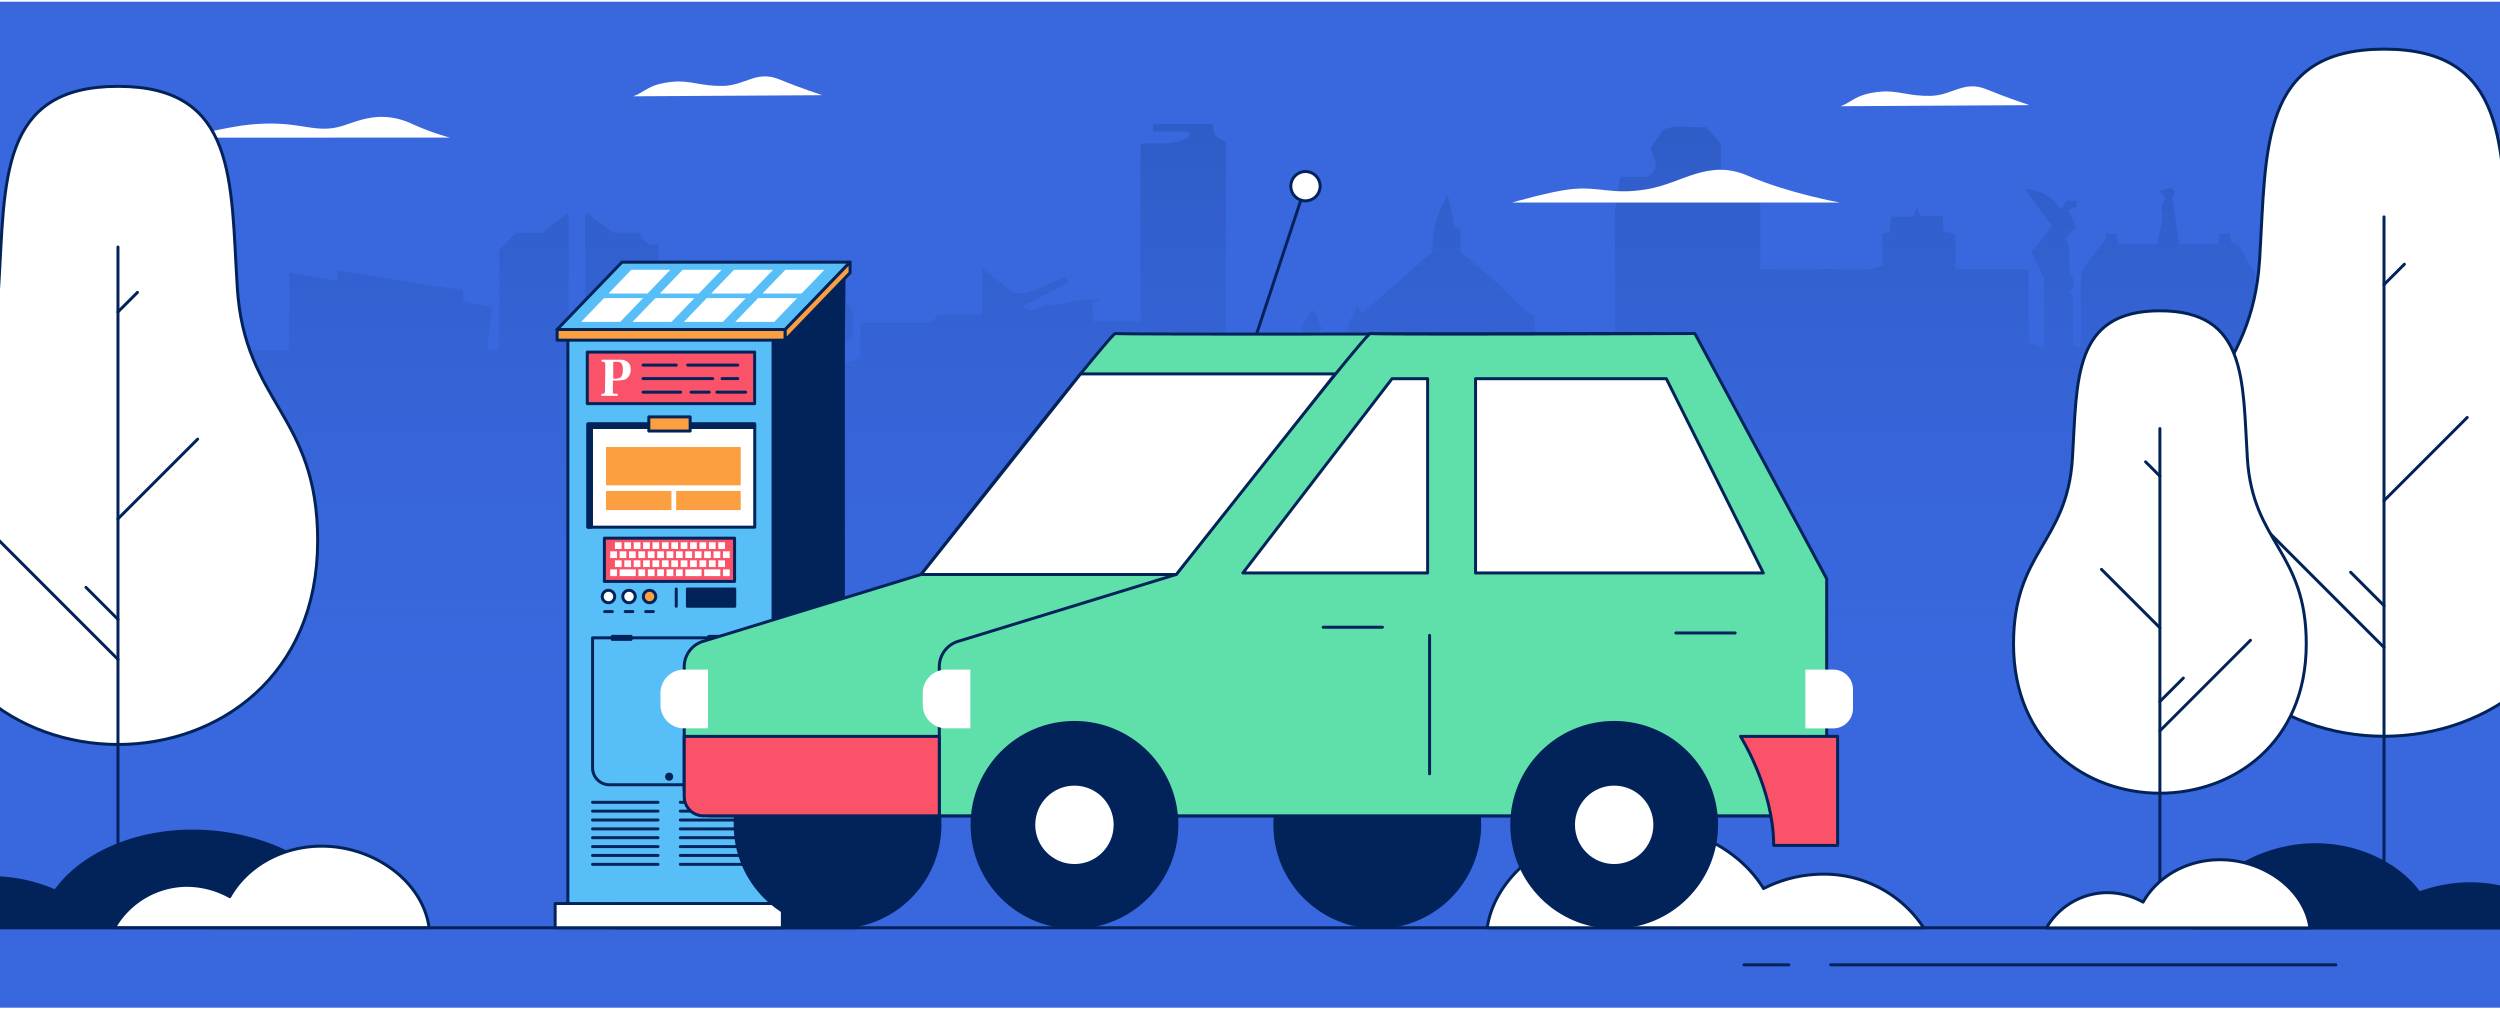 <svg xmlns="http://www.w3.org/2000/svg" xmlns:xlink="http://www.w3.org/1999/xlink" viewBox="0 0 743 300"><defs><style>.cls-1,.cls-7{fill:none;}.cls-2{clip-path:url(#clip-path);}.cls-3{fill:#3967dd;}.cls-4{fill:url(#linear-gradient);}.cls-5{fill:url(#linear-gradient-2);}.cls-6,.cls-8{fill:#fff;}.cls-10,.cls-11,.cls-12,.cls-14,.cls-15,.cls-16,.cls-7,.cls-8,.cls-9{stroke:#02225a;stroke-linecap:round;stroke-linejoin:round;stroke-width:0.89px;}.cls-9{fill:#02225a;}.cls-10{fill:#57bef7;}.cls-11,.cls-13{fill:#fc9f40;}.cls-12{fill:#b9355e;}.cls-14{fill:#f95269;}.cls-15{fill:#5fe0ab;}.cls-16{fill:#fac777;}.cls-17{clip-path:url(#clip-path-2);}.cls-18{fill:url(#linear-gradient-3);}</style><clipPath id="clip-path"><rect class="cls-1" y="0.51" width="743" height="298.98"/></clipPath><linearGradient id="linear-gradient" x1="744.45" y1="210.24" x2="744.45" y2="2.32" gradientUnits="userSpaceOnUse"><stop offset="0" stop-color="#3967dd" stop-opacity="0"/><stop offset="1" stop-color="#2a57bc"/></linearGradient><linearGradient id="linear-gradient-2" x1="-6.24" y1="210.24" x2="-6.24" y2="2.32" xlink:href="#linear-gradient"/><clipPath id="clip-path-2"><rect class="cls-1" x="1085.7" y="0.51" width="503" height="298.98"/></clipPath><linearGradient id="linear-gradient-3" x1="1030.09" y1="199.74" x2="1030.09" y2="26.68" xlink:href="#linear-gradient"/></defs><g id="Layer_1" data-name="Layer 1"><g class="cls-2"><rect class="cls-3" x="-384.99" y="-201.37" width="1508.71" height="848.65"/><path class="cls-4" d="M369.06,263.66V116.32h14.32v-5.88l3.62-.59v-13l2.71-4.63c.43.15.87.17,1,.36.68,1.52,1.3,3.07,2.12,5.05l-1,1.56,1.66,2.29h6.89c-.49-3.79,1.14-7.18,3.06-10.67l1.2,2.45,21.14-18.5c-.32-6.07,1.35-11.42,4.5-16.88.68,3.33,1.28,6.3,2,9.71l1.75.58v6.65q5.61,4.75,11.22,9.53c3.58,3.06,6.13,7.3,10.79,9.52v8.86h15a55,55,0,0,0,3.94,4.08c1.39,1.21,2.15,3.43,5,3.26V73.4c0-3.62-.19-7.25.06-10.84.22-3.25.91-6.47,1.44-10h8.11c4.36-2.67,1.75-5.68,1-8.54L494,39c3.39-2.46,8.27-.73,13-1.28l4.39,4.84v9.66h9.28v5.53l2.49.85V80c6.35,0,12.52.22,18.67-.06,5.81-.27,11.82,1.31,17.62-1.09V69.42l2.22-.46c.1-1.33.22-2.83.35-4.54h6.6c.33-.87.58-1.57,1.05-2.85l1,2.59h6.74c.09,1.77.15,3.12.23,4.72l3.47.54V80h21.11a2.8,2.8,0,0,1,.43.41,1,1,0,0,1,.2.52v20.83l4.59,1.59V82.47L603.78,75c1.8-2.35,3.76-4.93,6.05-7.94L601.72,56.3c4.2-.18,8,1.84,10.94,6.09l1.5-2.69h3v1.78l-2.52,1,2.44,5.08-3.23,3.23c2.54,3.5-.38,8,2.1,11.63a3.16,3.16,0,0,1-1,4.2c2.13,2.42.87,5.33,1.09,8s.05,5.19.05,7.92l2.13.63c.59-7.52.1-14.85.32-22,1.06-1.66,2-3.3,3.12-4.83s2.26-2.71,4-4.81c0,.11.07-.84.17-2h3.3c.12,1,.23,2,.36,3.14h11.64c.44-2.08,1-4.47,1.45-6.85s-1.09-4.82,1.17-6.75l-1.93-2.33,3.26-1,1.31,1.11-.86,1.89c.69,4.37,1.42,9,2.2,13.87h11.55c.1-1,.19-1.9.32-3.09h3.22l.37,2.76c4.41.69,3.67,6,7,8.3v22.2h3.3c-.12.11.16,0,.16-.14,0-5.37,0-10.73,0-16.1l5.09-2.93,3.1,1.89c.26-1.52.45-2.56.67-3.81l2-.72c.1-.9.22-1.85.34-2.87l2.11-.81c.1-.92.21-1.87.33-3h3.08c.22-1.28.41-2.38.63-3.63h4.3v2.88l2.46.84v2.83l2.49.86c.07.85.13,1.8.22,3h3.58c-.43-5.42.06-10.63,3-15.45,2.87,8.83,1.4,17.77,1.71,26.59.13,3.4,0,6.82,0,10.52h5.72c1.15-4.11-.9-8.63,1.22-12.55-.41-2.24-.82-4.48-1.16-6.36l3.26-4.46,2.64,3.59c-.31,2.67-1.31,5.16-.68,7.12,1.34,4.21.88,8.46,1.09,12.78l2.15.13V58.73l3.46-.65c.53-2.4.6-5,1.71-7.12,1.21-2.28,1-4.49,1.07-6.79.06-2.53,0-5.06,0-8.36l3.73,2.49c-.47,1.3-1.57,2.73-1.24,3.67,1.84,5.34.82,11.4,4.08,16.22l1.9.44V77.16c2.16,1,2.69,0,2.28-2h37.21V62.73l2-2,1.29,2.7,6.34-4.1V53.08l2.1-2.09c.83,1.09,1.67,2.17,3,3.93v4.24l5.42,3.72,2.63-1.48c.62,4.36,0,8.32.47,12.89a10.67,10.67,0,0,0,2.22-1.39c1.51-1.72,2.92-3.53,4.74-5.77,3.52,4.26,8,6.69,10.87,11.24V96l3.77,2.52c-1.68,3-1.7,3,.5,5.57H836a2.64,2.64,0,0,0,.41-.36,1,1,0,0,0,.22-.51c0-7.2,0-14.4,0-22.21l14.24,2.41v-3l37.37,5.88v3.09l8.74,2q-.74,5.85-1.58,12.45H899V74.31l5-5.09h7.58l8-6.06v37h4.89V63.46c1.66-.29,1.88,1.25,2.76,1.73a21.93,21.93,0,0,1,2.37,1.55c.94.7,1.84,1.46,2.94,2.34h8.22c1,2.06,1.76,4.55,5.51,3.35v14c0,4.42-.49,8.91.14,13.24s-3.8,8.6.64,13.27c.23-1.86.4-3.25.62-5.07h8.1c.08-1.18.13-2,.18-2.66l-4.86-6.32v-6.1c1.45-1.48,2.84-2.92,4.18-4.3h6.83L965.21,90a4.55,4.55,0,0,0,.39.78c2,2.84.91,6.08,1.24,9.09l-3.54,3.55v4.14h10.45v-3.81c-1.58-2.21-3.23-4.52-4.75-6.63l1.79-6c2.87-3.24,6.89-2.65,11.28-2.57l3.78,5c1.13,5-1.22,8.42-4.53,11.13v2.87h11.89c0-.89.09-1.67.14-2.57l-4.68-4.14v-8.3l4-4c3.11.15,6.62-.73,10.08,1.72,2,2.76,1.37,6.31,1.31,9.78l-4.72,4.72v2.41c2.51,2,4.6-.19,7.06-.88V95.92h21.1l2.08-2.51h13V79.72l9.36,7.36h4.13l11.42-4.83.68,1.8c-4.53,2.33-9,4.62-13.66,7,3,2.46,5.26-.25,7.71-.31a51.38,51.38,0,0,0,7.33-1.13,23.86,23.86,0,0,1,8.29-.42l-2.45.69v5.59h14.32V42.7c5.08-.32,10.06.76,14.46-2.07,0-.29,0-.69-.09-1.5h-10.56c-.07-1-.11-1.51-.17-2.29h17.82c-.09,2.39.82,4.56,3.81,5.14v64.24l4.86.51V263.66Z"/><path class="cls-5" d="M-381.64,263.66V116.32h14.32v-5.88l3.62-.59v-13l2.72-4.63c.42.15.86.17,1,.36.68,1.52,1.3,3.07,2.12,5.05l-1,1.56,1.67,2.29h6.88c-.49-3.79,1.14-7.18,3.06-10.67l1.2,2.45L-325,74.78c-.32-6.07,1.35-11.42,4.5-16.88.68,3.33,1.28,6.3,2,9.71l1.75.58v6.65c3.73,3.17,7.48,6.34,11.21,9.53s6.13,7.3,10.8,9.52v8.86h15a54.77,54.77,0,0,0,3.93,4.08c1.39,1.21,2.15,3.43,5,3.26V73.4c0-3.62-.18-7.25.06-10.84.22-3.25.91-6.47,1.45-10h8.1c4.37-2.67,1.75-5.68,1.05-8.54,1-1.43,1.94-2.8,3.44-5,3.4-2.46,8.27-.73,13-1.28l4.39,4.84v9.66H-230v5.53l2.49.85V80c6.35,0,12.52.22,18.67-.06,5.81-.27,11.82,1.31,17.63-1.09V69.42L-189,69c.1-1.33.22-2.83.35-4.54H-182l1-2.85,1,2.59h6.74c.09,1.77.16,3.12.23,4.72l3.47.54V80h21.12a3.26,3.26,0,0,1,.42.41,1,1,0,0,1,.2.52c0,6.8,0,13.6,0,20.83l4.58,1.59V82.47l-3.65-7.5,6-7.94L-149,56.3c4.2-.18,8,1.84,10.94,6.09l1.5-2.69h3v1.78l-2.53,1c.83,1.72,1.62,3.36,2.44,5.08l-3.23,3.23c2.54,3.5-.38,8,2.1,11.63a3.17,3.17,0,0,1-1,4.2c2.12,2.42.86,5.33,1.08,8s0,5.19,0,7.92l2.14.63c.58-7.52.09-14.85.31-22,1.06-1.66,2-3.3,3.12-4.83s2.26-2.71,4-4.81c0,.11.07-.84.17-2h3.3c.12,1,.23,2,.37,3.14h11.63c.45-2.08,1-4.47,1.45-6.85s-1.08-4.82,1.17-6.75l-1.93-2.33,3.26-1,1.31,1.11-.86,1.89c.69,4.37,1.42,9,2.2,13.87h11.55c.1-1,.2-1.9.32-3.09h3.22l.38,2.76c4.4.69,3.66,6,7,8.3v22.2h3.31c-.13.11.15,0,.15-.14q0-8.06,0-16.1l5.08-2.93,3.1,1.89c.27-1.52.45-2.56.67-3.81l2-.72c.11-.9.22-1.85.34-2.87l2.11-.81c.1-.92.21-1.87.33-3h3.08c.22-1.28.41-2.38.63-3.63h4.31v2.88l2.45.84v2.83l2.5.86c.06.85.13,1.8.21,3h3.58c-.43-5.42.07-10.63,3-15.45,2.87,8.83,1.4,17.77,1.72,26.59.12,3.4,0,6.82,0,10.52h5.72c1.14-4.11-.9-8.63,1.21-12.55-.41-2.24-.82-4.48-1.16-6.36l3.26-4.46,2.64,3.59c-.31,2.67-1.3,5.16-.68,7.12,1.35,4.21.88,8.46,1.09,12.78l2.15.13V58.73l3.46-.65c.53-2.4.6-5,1.71-7.12,1.21-2.28,1-4.49,1.07-6.79.06-2.53,0-5.06,0-8.36l3.73,2.49C-18,39.6-19.11,41-18.79,42c1.85,5.34.82,11.4,4.08,16.22l1.9.44V77.16c2.17,1,2.69,0,2.28-2H26.68V62.73l2-2L30,63.43l6.34-4.1V53.08L38.43,51l3,3.93v4.24l5.41,3.72,2.63-1.48c.62,4.36.06,8.32.47,12.89a10.67,10.67,0,0,0,2.22-1.39c1.51-1.72,2.92-3.53,4.74-5.77,3.52,4.26,8,6.69,10.87,11.24V96l3.77,2.52c-1.68,3-1.7,3,.5,5.57H85.31a2.64,2.64,0,0,0,.41-.36,1,1,0,0,0,.22-.51C86,96,86,88.8,86,81l14.24,2.41v-3l37.37,5.88v3.09l8.74,2q-.74,5.85-1.57,12.45h3.61V74.31l5-5.09H161l8-6.06v37h4.89V63.46c1.66-.29,1.89,1.25,2.76,1.73a21,21,0,0,1,2.37,1.55c.95.7,1.84,1.46,2.94,2.34h8.22c1,2.06,1.76,4.55,5.51,3.35v14c0,4.42-.48,8.91.14,13.24s-3.79,8.6.64,13.27c.23-1.86.4-3.25.63-5.07h8.1c.07-1.18.12-2,.17-2.66l-4.85-6.32v-6.1l4.18-4.3h6.83L214.51,90a4.55,4.55,0,0,0,.39.78c2,2.84.91,6.08,1.24,9.09l-3.54,3.55v4.14h10.45v-3.81c-1.57-2.21-3.23-4.52-4.75-6.63.67-2.26,1.21-4,1.79-6,2.87-3.24,6.89-2.65,11.29-2.57l3.77,5c1.14,5-1.22,8.42-4.53,11.13v2.87h11.9c0-.89.08-1.67.13-2.57L238,100.76v-8.3l4-4c3.12.15,6.62-.73,10.08,1.72,2,2.76,1.38,6.31,1.32,9.78l-4.73,4.72v2.41c2.52,2,4.6-.19,7.07-.88V95.92h21.1l2.07-2.51h13V79.72l9.35,7.36h4.13l11.42-4.83.68,1.8-13.65,7c3,2.46,5.25-.25,7.7-.31a51.38,51.38,0,0,0,7.33-1.13,23.92,23.92,0,0,1,8.3-.42l-2.46.69v5.59H339V42.7c5.09-.32,10.07.76,14.46-2.07,0-.29,0-.69-.09-1.5H342.83c-.07-1-.11-1.51-.17-2.29h17.82c-.09,2.39.82,4.56,3.82,5.14v64.24l4.85.51V263.66Z"/><path class="cls-6" d="M603.17,31.25s-6.81-2.24-12.7-4.68c-6.78-2.81-10.12,1.76-16.65,1.92s-9.73-1.7-14.88-1.24c-7.65.68-8.42,3.18-12,4.32Z"/><path class="cls-6" d="M244.36,28.29s-6.81-2.24-12.7-4.68c-6.79-2.81-10.12,1.76-16.66,1.92s-9.72-1.7-14.87-1.24c-7.65.68-8.42,3.18-12,4.33Z"/><path class="cls-6" d="M133.76,40.9a71.51,71.51,0,0,1-11.36-4.12c-10-4.53-16.77-.28-21.76.95-8.2,2-12.59-2.59-28.82-.4a144,144,0,0,0-16.5,3.58Z"/><path class="cls-6" d="M546.77,60.19s-15.25-2.76-27.21-7.93-19.55,2.25-30.16,4-14-1-22.79,0c-5.88.66-17.26,3.94-17.26,3.94Z"/><line class="cls-7" x1="-101.16" y1="275.74" x2="823.74" y2="275.74"/><path class="cls-8" d="M442,275.74c2.55-17.33,22.48-30.83,44.27-30.83,16.58,0,30.92,7.81,37.85,19.18a39,39,0,0,1,17.68-4.29,35.42,35.42,0,0,1,29.92,15.94Z"/><path class="cls-9" d="M105,275.69C102.25,259.56,80.77,247,57.26,247c-17.88,0-33.34,7.27-40.81,17.84a47.7,47.7,0,0,0-19.06-4c-13.68,0-25.65,5.94-32.27,14.83Z"/><path class="cls-8" d="M94.41,160.71c0-37.59-21.72-40.73-23.88-75.17-2-31.78,0-59.88-35.47-59.88S1.58,53.76-.41,85.54C-2.56,120-24.29,123.12-24.29,160.71-24.29,241.44,94.41,241.44,94.41,160.71Z"/><line class="cls-7" x1="35.06" y1="73.42" x2="35.06" y2="275.69"/><line class="cls-7" x1="35.06" y1="195.97" x2="-1.66" y2="159.25"/><line class="cls-7" x1="35.06" y1="154.19" x2="58.74" y2="130.51"/><line class="cls-7" x1="35.06" y1="184.08" x2="25.55" y2="174.57"/><line class="cls-7" x1="35.06" y1="92.69" x2="40.85" y2="86.9"/><path class="cls-8" d="M127.52,275.69c-1.84-13.61-16.21-24.21-31.93-24.21-12,0-22.3,6.13-27.3,15a26.46,26.46,0,0,0-12.75-3.36A25.05,25.05,0,0,0,34,275.69Z"/><path class="cls-8" d="M770.49,155.6c0-39.24-22.68-42.53-24.93-78.49-2.08-33.18,0-62.51-37-62.51s-34.95,29.33-37,62.51c-2.25,36-24.93,39.25-24.93,78.49C646.57,239.89,770.49,239.89,770.49,155.6Z"/><line class="cls-7" x1="708.53" y1="64.46" x2="708.53" y2="275.65"/><line class="cls-7" x1="708.53" y1="192.42" x2="670.19" y2="154.08"/><line class="cls-7" x1="708.53" y1="148.79" x2="733.25" y2="124.07"/><line class="cls-7" x1="708.53" y1="180" x2="698.6" y2="170.07"/><line class="cls-7" x1="708.53" y1="84.58" x2="714.58" y2="78.53"/><path class="cls-8" d="M598.42,191.36c0-27.55,15.92-29.86,17.5-55.1,1.46-23.3,0-43.89,26-43.89s24.54,20.59,26,43.89c1.58,25.24,17.5,27.55,17.5,55.1C685.42,250.54,598.42,250.54,598.42,191.36Z"/><line class="cls-7" x1="641.92" y1="127.38" x2="641.92" y2="275.65"/><line class="cls-7" x1="641.92" y1="217.21" x2="668.84" y2="190.29"/><line class="cls-7" x1="641.92" y1="186.58" x2="624.56" y2="169.22"/><line class="cls-7" x1="641.92" y1="208.49" x2="648.89" y2="201.52"/><line class="cls-7" x1="641.92" y1="141.5" x2="637.67" y2="137.26"/><path class="cls-9" d="M764,275.77c-6.37-7.86-17.74-13.11-29.83-13.11a44.22,44.22,0,0,0-15.18,2.74c-6.16-8.54-18.07-14.35-30.78-14.35-17.39,0-34.33,10.86-36.17,24.72Z"/><path class="cls-8" d="M686.51,275.77c-1.54-11.39-13.57-20.26-26.73-20.26-10,0-18.66,5.13-22.85,12.6a22,22,0,0,0-10.67-2.81,21,21,0,0,0-18.06,10.47Z"/><line class="cls-7" x1="544.09" y1="286.74" x2="694.22" y2="286.74"/><line class="cls-7" x1="531.61" y1="286.74" x2="518.31" y2="286.74"/><rect class="cls-9" x="186.48" y="100.35" width="64.17" height="172.21"/><polygon class="cls-9" points="250.86 81.73 204.41 81.73 186.48 100.35 250.65 100.35 250.86 81.73"/><rect class="cls-10" x="168.77" y="95.66" width="60.98" height="176.9"/><rect class="cls-8" x="174.74" y="126" width="49.57" height="30.67"/><rect class="cls-9" x="174.74" y="126" width="1.05" height="30.67"/><rect class="cls-9" x="199.5" y="102.29" width="1.05" height="48.47" transform="translate(326.55 -73.5) rotate(90)"/><rect class="cls-9" x="182.9" y="268.53" width="71.72" height="7.21"/><rect class="cls-8" x="164.99" y="268.53" width="67.53" height="7.21"/><rect class="cls-11" x="192.83" y="123.9" width="12.28" height="4.21"/><rect class="cls-9" x="204.3" y="175.05" width="14.06" height="5.13"/><line class="cls-7" x1="200.98" y1="175.05" x2="200.98" y2="180.18"/><line class="cls-12" x1="195.56" y1="238.44" x2="176.11" y2="238.44"/><line class="cls-12" x1="195.56" y1="241.07" x2="176.11" y2="241.07"/><line class="cls-12" x1="195.56" y1="243.71" x2="176.11" y2="243.71"/><line class="cls-12" x1="195.56" y1="246.34" x2="176.11" y2="246.34"/><line class="cls-12" x1="195.56" y1="248.97" x2="176.11" y2="248.97"/><line class="cls-12" x1="195.56" y1="251.61" x2="176.11" y2="251.61"/><line class="cls-12" x1="195.56" y1="254.24" x2="176.11" y2="254.24"/><line class="cls-12" x1="195.56" y1="256.88" x2="176.11" y2="256.88"/><line class="cls-12" x1="221.64" y1="238.44" x2="202.19" y2="238.44"/><line class="cls-12" x1="221.64" y1="241.07" x2="202.19" y2="241.07"/><line class="cls-12" x1="221.64" y1="243.71" x2="202.19" y2="243.71"/><line class="cls-12" x1="221.64" y1="246.34" x2="202.19" y2="246.34"/><line class="cls-12" x1="221.64" y1="248.97" x2="202.19" y2="248.97"/><line class="cls-12" x1="221.64" y1="251.61" x2="202.19" y2="251.61"/><line class="cls-12" x1="221.64" y1="254.24" x2="202.19" y2="254.24"/><line class="cls-12" x1="221.64" y1="256.88" x2="202.19" y2="256.88"/><rect class="cls-13" x="180.09" y="132.85" width="40.05" height="11.39"/><rect class="cls-13" x="180.09" y="145.91" width="19.46" height="5.69"/><rect class="cls-13" x="200.96" y="145.91" width="19.18" height="5.69"/><polygon class="cls-10" points="252.64 77.92 184.84 77.92 165.58 97.92 233.37 97.92 252.64 77.92"/><polygon class="cls-6" points="192.43 87.24 199.23 80.18 187.63 80.18 180.84 87.24 192.43 87.24"/><polygon class="cls-6" points="179.52 88.6 172.72 95.66 184.32 95.66 191.12 88.6 179.52 88.6"/><polygon class="cls-6" points="207.69 87.24 214.49 80.18 202.89 80.18 196.1 87.24 207.69 87.24"/><polygon class="cls-6" points="194.78 88.6 187.99 95.66 199.58 95.66 206.38 88.6 194.78 88.6"/><polygon class="cls-6" points="222.96 87.24 229.75 80.18 218.15 80.18 211.36 87.24 222.96 87.24"/><polygon class="cls-6" points="210.04 88.6 203.25 95.66 214.84 95.66 221.64 88.6 210.04 88.6"/><polygon class="cls-6" points="225.3 88.6 218.51 95.66 230.11 95.66 236.9 88.6 225.3 88.6"/><polygon class="cls-6" points="238.22 87.24 245.01 80.18 233.41 80.18 226.62 87.24 238.22 87.24"/><rect class="cls-11" x="165.58" y="97.92" width="67.8" height="3.18"/><polygon class="cls-11" points="233.37 101.1 233.37 97.92 252.64 77.92 252.64 81.07 233.37 101.1"/><rect class="cls-14" x="174.54" y="104.64" width="49.74" height="15.32"/><line class="cls-7" x1="191.12" y1="108.5" x2="200.98" y2="108.5"/><line class="cls-7" x1="191.12" y1="112.52" x2="211.8" y2="112.52"/><line class="cls-7" x1="191.12" y1="116.55" x2="202.27" y2="116.55"/><line class="cls-7" x1="204.4" y1="108.5" x2="219.26" y2="108.5"/><line class="cls-7" x1="214.61" y1="112.52" x2="219.26" y2="112.52"/><line class="cls-7" x1="205.39" y1="116.55" x2="210.77" y2="116.55"/><line class="cls-7" x1="213.07" y1="116.55" x2="221.6" y2="116.55"/><path class="cls-6" d="M179.9,108.32a2.14,2.14,0,0,0-.12-.54c-.14-.22-.4-.26-1-.28v-.58c1.05,0,2.09,0,3.16,0,.69,0,1.4,0,2.09,0l.74,0a3.15,3.15,0,0,1,2,.87,2.87,2.87,0,0,1,.66,2.05,3.08,3.08,0,0,1-1.49,2.85,4.25,4.25,0,0,1-1.16.3,13.47,13.47,0,0,1-2.63.08v3.2a1.24,1.24,0,0,0,0,.38c.14.44.49.39.91.39h.52v.62h-4.87v-.65a1.3,1.3,0,0,0,.89-.15c.12-.11.17-.25.2-.63Zm2.37,4.2a3.38,3.38,0,0,0,2.12-.33c.77-.6.71-2.21.71-2.27a3.07,3.07,0,0,0-.4-1.9,1,1,0,0,0-.37-.33,4.86,4.86,0,0,0-2.08-.13Z"/><rect class="cls-14" x="179.62" y="159.94" width="38.7" height="12.87"/><rect class="cls-6" x="182.75" y="161.16" width="2" height="2"/><rect class="cls-6" x="185.55" y="161.16" width="2" height="2"/><rect class="cls-6" x="188.34" y="161.16" width="2" height="2"/><rect class="cls-6" x="191.13" y="161.16" width="2" height="2"/><rect class="cls-6" x="193.92" y="161.16" width="2" height="2"/><rect class="cls-6" x="196.72" y="161.16" width="2" height="2"/><rect class="cls-6" x="199.51" y="161.16" width="2" height="2"/><rect class="cls-6" x="202.3" y="161.16" width="2" height="2"/><rect class="cls-6" x="205.09" y="161.16" width="2" height="2"/><rect class="cls-6" x="207.88" y="161.16" width="2" height="2"/><rect class="cls-6" x="210.68" y="161.16" width="2" height="2"/><rect class="cls-6" x="213.47" y="161.16" width="2" height="2"/><rect class="cls-6" x="181.36" y="163.85" width="2" height="2"/><rect class="cls-6" x="184.15" y="163.85" width="2" height="2"/><rect class="cls-6" x="186.94" y="163.85" width="2" height="2"/><rect class="cls-6" x="189.73" y="163.85" width="2" height="2"/><rect class="cls-6" x="192.53" y="163.85" width="2" height="2"/><rect class="cls-6" x="195.32" y="163.85" width="2" height="2"/><rect class="cls-6" x="198.11" y="163.85" width="2" height="2"/><rect class="cls-6" x="200.9" y="163.85" width="2" height="2"/><rect class="cls-6" x="203.7" y="163.85" width="2" height="2"/><rect class="cls-6" x="206.49" y="163.85" width="2" height="2"/><rect class="cls-6" x="209.28" y="163.85" width="2" height="2"/><rect class="cls-6" x="212.07" y="163.85" width="2" height="2"/><rect class="cls-6" x="214.87" y="163.85" width="2" height="2"/><rect class="cls-6" x="182.75" y="166.53" width="2" height="2"/><rect class="cls-6" x="185.55" y="166.53" width="2" height="2"/><rect class="cls-6" x="188.34" y="166.53" width="2" height="2"/><rect class="cls-6" x="191.13" y="166.53" width="2" height="2"/><rect class="cls-6" x="193.92" y="166.53" width="2" height="2"/><rect class="cls-6" x="196.72" y="166.53" width="2" height="2"/><rect class="cls-6" x="199.51" y="166.53" width="2" height="2"/><rect class="cls-6" x="202.3" y="166.53" width="2" height="2"/><rect class="cls-6" x="205.09" y="166.53" width="2" height="2"/><rect class="cls-6" x="207.88" y="166.53" width="2" height="2"/><rect class="cls-6" x="210.68" y="166.53" width="2" height="2"/><rect class="cls-6" x="213.47" y="166.53" width="2" height="2"/><rect class="cls-6" x="181.36" y="169.22" width="2" height="2"/><rect class="cls-6" x="184.15" y="169.22" width="4.8" height="2"/><rect class="cls-6" x="189.73" y="169.22" width="2" height="2"/><rect class="cls-6" x="192.53" y="169.22" width="2" height="2"/><rect class="cls-6" x="195.32" y="169.22" width="2" height="2"/><rect class="cls-6" x="198.11" y="169.22" width="2" height="2"/><rect class="cls-6" x="200.9" y="169.22" width="2" height="2"/><rect class="cls-6" x="203.7" y="169.22" width="4.8" height="2"/><rect class="cls-6" x="209.28" y="169.22" width="4.8" height="2"/><rect class="cls-6" x="214.87" y="169.22" width="2" height="2"/><circle class="cls-8" cx="180.84" cy="177.29" r="1.85"/><circle class="cls-8" cx="186.94" cy="177.29" r="1.85"/><circle class="cls-11" cx="193.05" cy="177.29" r="1.85"/><line class="cls-7" x1="179.71" y1="181.76" x2="181.99" y2="181.76"/><line class="cls-7" x1="185.81" y1="181.76" x2="188.08" y2="181.76"/><line class="cls-7" x1="191.9" y1="181.76" x2="194.17" y2="181.76"/><path class="cls-10" d="M176.11,189.57h45.53a0,0,0,0,1,0,0v38.61a5.06,5.06,0,0,1-5.06,5.06H181.17a5.06,5.06,0,0,1-5.06-5.06V189.57A0,0,0,0,1,176.11,189.57Z"/><circle class="cls-9" cx="198.87" cy="230.83" r="0.77"/><rect class="cls-9" x="181.97" y="189.12" width="5.58" height="0.9"/><rect class="cls-9" x="210.68" y="189.12" width="5.58" height="0.9"/><circle class="cls-9" cx="409.32" cy="245.14" r="30.43"/><circle class="cls-9" cx="248.92" cy="245.14" r="30.43"/><path class="cls-15" d="M533,172v70.47H211.45a8.1,8.1,0,0,1-8.1-8.1v-36.2a7.9,7.9,0,0,1,5.76-7.61l64.65-19.83s56.51-72,57.72-71.61,162.31,0,162.31,0Z"/><path class="cls-15" d="M542.89,172v70.47H279.16v-44.3a7.9,7.9,0,0,1,5.76-7.61l64.65-19.83s56.51-72,57.71-71.61,96.43,0,96.43,0Z"/><circle class="cls-9" cx="479.73" cy="245.14" r="30.43"/><circle class="cls-6" cx="479.73" cy="245.14" r="11.65"/><circle class="cls-9" cx="319.33" cy="245.14" r="30.43"/><polygon class="cls-8" points="524.06 170.29 438.53 170.29 438.53 112.55 495.23 112.55 524.06 170.29"/><polygon class="cls-8" points="424.29 170.29 369.38 170.29 413.71 112.55 424.29 112.55 424.29 170.29"/><polygon class="cls-8" points="321.15 111.13 396.83 111.13 349.57 170.74 273.76 170.74 321.15 111.13"/><path class="cls-14" d="M517.27,218.84s9.87,15.62,9.87,32.43h19V218.84Z"/><line class="cls-16" x1="410.86" y1="186.41" x2="393.25" y2="186.41"/><line class="cls-16" x1="515.68" y1="188.12" x2="498.06" y2="188.12"/><line class="cls-16" x1="424.87" y1="188.83" x2="424.87" y2="229.97"/><path class="cls-6" d="M544.82,199h-8.26v17.48h8.26a5.89,5.89,0,0,0,5.89-5.89v-5.7A5.89,5.89,0,0,0,544.82,199Z"/><path class="cls-6" d="M288.38,199h-7.14a7,7,0,0,0-7,7v3.47a7,7,0,0,0,7,7h7.14Z"/><path class="cls-6" d="M210.42,199h-7.13a7,7,0,0,0-7,7v3.47a7,7,0,0,0,7,7h7.13Z"/><path class="cls-14" d="M203.35,218.84h70.08a5.73,5.73,0,0,1,5.73,5.73v17.89a0,0,0,0,1,0,0H203.35a0,0,0,0,1,0,0V218.84a0,0,0,0,1,0,0Z" transform="translate(482.51 461.31) rotate(-180)"/><circle class="cls-6" cx="319.33" cy="245.14" r="11.65"/><line class="cls-7" x1="373.5" y1="99.12" x2="387.99" y2="55.33"/><circle class="cls-8" cx="387.99" cy="55.33" r="4.36"/></g><g class="cls-17"><rect class="cls-3" x="714.85" y="-142.85" width="1255.72" height="706.34"/><path class="cls-18" d="M717.65,244.2V121.57h11.92v-4.9l3-.49v-10.8l2.27-3.86c.35.13.72.15.79.3.57,1.27,1.08,2.56,1.76,4.2l-.86,1.3,1.38,1.91h5.73c-.4-3.16,1-6,2.55-8.88l1,2L764.79,87a24.64,24.64,0,0,1,3.74-14L770.18,81l1.45.47V87L781,95c3,2.55,5.09,6.08,9,7.92v7.38h12.51c1,1,2,2.33,3.27,3.4s1.8,2.85,4.19,2.71V85.84c0-3-.15-6,.05-9,.18-2.71.76-5.38,1.2-8.33h6.75c3.63-2.22,1.46-4.73.88-7.11l2.86-4.15c2.82-2,6.88-.61,10.81-1.07l3.65,4v8h7.73v4.61l2.07.7V91.33c5.29,0,10.42.18,15.54,0,4.84-.23,9.84,1.09,14.67-.91V82.53l1.84-.38c.09-1.11.18-2.36.29-3.78h5.5l.87-2.38.82,2.16h5.61l.19,3.93,2.88.45v8.8h17.58a2.26,2.26,0,0,1,.35.34.83.83,0,0,1,.17.43c0,5.66,0,11.32,0,17.34l3.82,1.32V93.39l-3-6.24,5-6.61-6.75-8.93c3.5-.15,6.63,1.53,9.11,5.07l1.24-2.24h2.54v1.48l-2.1.8,2,4.24-2.69,2.68c2.11,2.92-.32,6.64,1.75,9.69a2.64,2.64,0,0,1-.85,3.49c1.77,2,.72,4.43.91,6.65s0,4.32,0,6.59l1.77.52c.49-6.25.08-12.35.27-18.34.88-1.38,1.67-2.75,2.59-4s1.88-2.27,3.35-4c0,.09.06-.7.14-1.71h2.75c.1.86.19,1.65.3,2.62h9.69c.36-1.74.79-3.72,1.2-5.71s-.9-4,1-5.61c-.39-.48-.78-1-1.61-1.94l2.71-.83,1.1.92-.72,1.57c.57,3.64,1.18,7.46,1.83,11.55h9.61l.27-2.58h2.68l.31,2.3c3.67.58,3,5,5.85,6.91v18.48h2.75c-.11.09.12,0,.12-.12q0-6.7,0-13.4l4.23-2.44L978,95.81c.22-1.27.37-2.13.56-3.17l1.68-.6c.09-.76.18-1.55.28-2.4l1.76-.66c.09-.77.17-1.56.28-2.52h2.56c.18-1.07.34-2,.52-3h3.58v2.4l2,.7v2.36l2.08.71c.05.72.1,1.5.17,2.52h3c-.35-4.51.06-8.85,2.52-12.86,2.39,7.35,1.16,14.79,1.42,22.13.11,2.83,0,5.67,0,8.76h4.76c1-3.42-.75-7.18,1-10.45-.34-1.86-.68-3.73-1-5.29L1008,90.7l2.2,3c-.26,2.23-1.09,4.3-.57,5.93,1.12,3.5.74,7,.91,10.63l1.79.11V73.63l2.88-.54c.44-2,.5-4.18,1.42-5.92,1-1.9.85-3.74.89-5.66.05-2.1,0-4.21,0-7l3.1,2.08c-.39,1.08-1.3,2.27-1,3.06,1.53,4.44.68,9.48,3.39,13.49l1.59.37V89c1.8.84,2.23,0,1.89-1.62h31V77l1.67-1.67,1.08,2.25,5.28-3.41v-5.2l1.74-1.74c.7.9,1.39,1.81,2.51,3.27V74l4.51,3.1,2.19-1.24c.51,3.64,0,6.93.39,10.73a8.68,8.68,0,0,0,1.85-1.16c1.26-1.42,2.43-2.94,3.94-4.79,2.93,3.54,6.65,5.56,9,9.35v14.65l3.14,2.1c-1.4,2.46-1.42,2.47.42,4.64h11a2.36,2.36,0,0,0,.34-.3.78.78,0,0,0,.18-.42c0-6,0-12,0-18.49l11.86,2V91.7l31.1,4.9v2.56l7.28,1.71q-.61,4.88-1.32,10.36h3V86.6l4.18-4.23h6.31l6.64-5.05v30.82H1180V77.57c1.39-.25,1.57,1,2.3,1.44a19.75,19.75,0,0,1,2,1.29c.78.58,1.52,1.21,2.44,2h6.84C1194.35,84,1195,86,1198.1,85V96.65c0,3.68-.41,7.42.11,11s-3.15,7.16.53,11c.2-1.55.34-2.7.53-4.22H1206c.06-1,.1-1.62.14-2.22l-4-5.25V102l3.48-3.58h5.69l2.55,1.26a4.54,4.54,0,0,0,.32.65c1.68,2.36.76,5.06,1,7.56l-3,3v3.45h8.7v-3.17c-1.32-1.84-2.69-3.76-4-5.52.56-1.88,1-3.37,1.5-5,2.38-2.7,5.72-2.21,9.38-2.14,1,1.27,2.11,2.78,3.15,4.16.94,4.18-1,7-3.77,9.26v2.39h9.9c0-.74.07-1.39.11-2.14l-3.89-3.44v-6.91l3.35-3.35c2.59.13,5.51-.61,8.39,1.44,1.65,2.29,1.14,5.25,1.09,8.13-1.3,1.31-2.6,2.61-3.93,3.93v2c2.09,1.63,3.83-.15,5.88-.73v-8.54h17.56c.62-.76,1.15-1.39,1.73-2.09h10.81V91.1l7.79,6.13h3.43l9.51-4,.56,1.5-11.36,5.84c2.48,2,4.37-.21,6.41-.26a42.66,42.66,0,0,0,6.1-.94,19.91,19.91,0,0,1,6.9-.35l-2,.58v4.65h11.92V60.29c4.23-.26,8.38.63,12-1.72,0-.25,0-.57-.07-1.25h-8.79c-.06-.8-.09-1.26-.14-1.91h14.83c-.07,2,.68,3.8,3.18,4.28v53.47l4,.42V244.2Z"/><path class="cls-6" d="M766.83,85.37s-4.09-.71-13.09-5.17-18.86,2-25.34.64-12.46-1.78-17.8.69-9.15,1.65-14,1c-5-.68-7.5,1.76-15.85,2.84Z"/><path class="cls-6" d="M768.73,65.57a83.6,83.6,0,0,1-24.3-6.65c-12.25-5.48-20-1.44-26.21,2-8.5,4.69-15.93,2.3-24.1,2.61a78.74,78.74,0,0,0-15.25,2.08Z"/></g></g></svg>